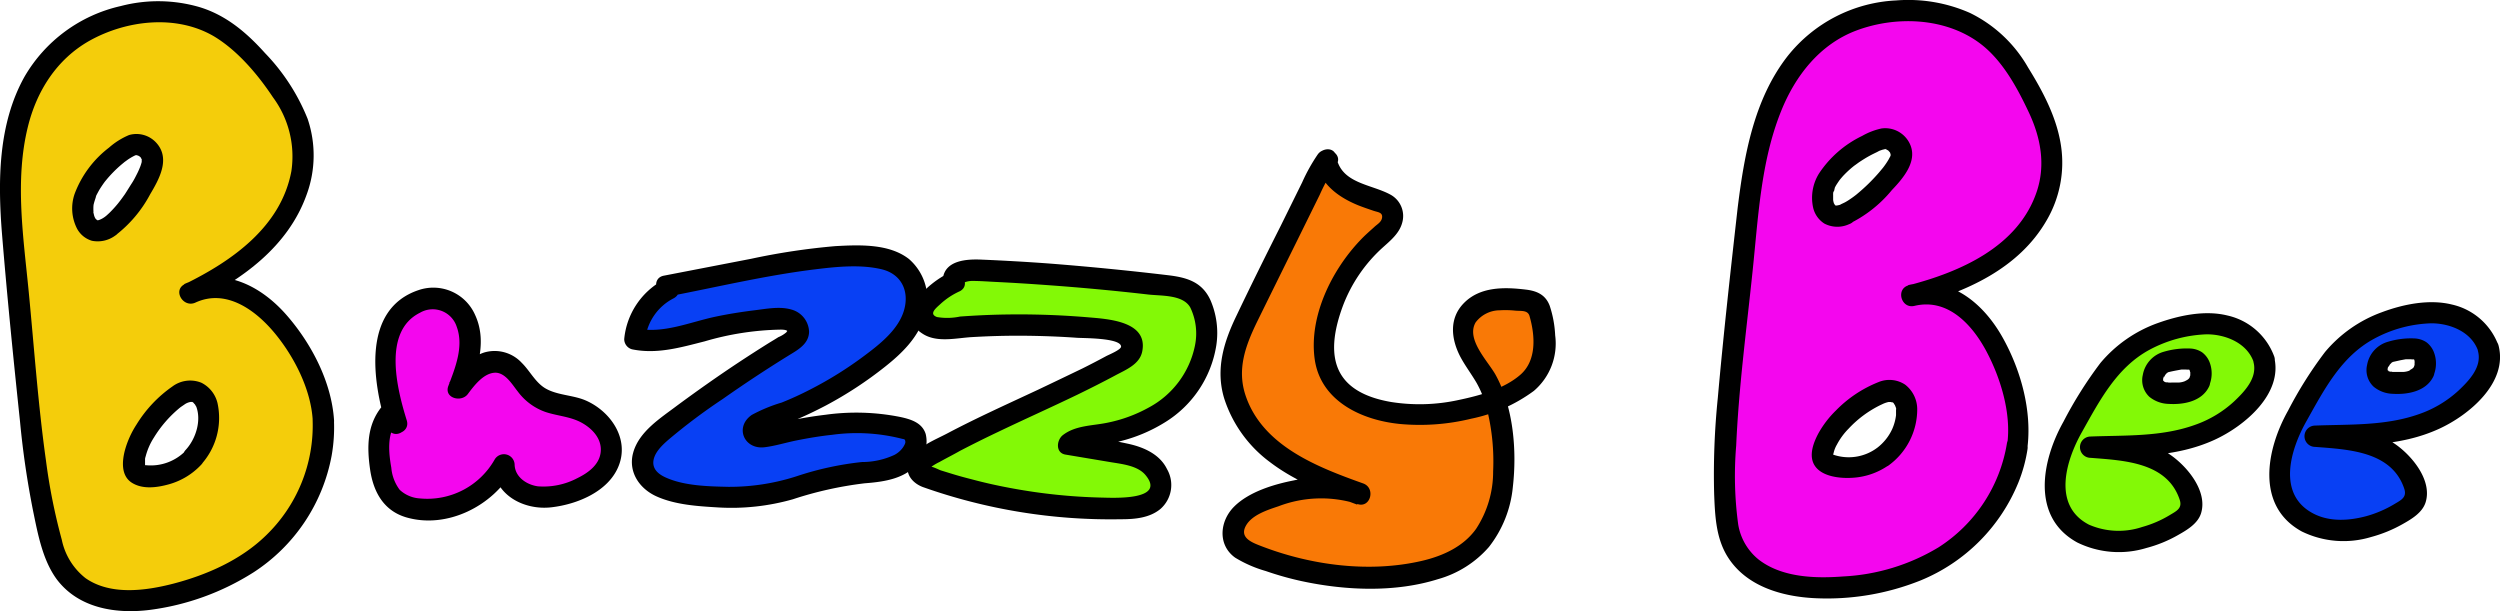 <svg xmlns="http://www.w3.org/2000/svg" viewBox="0 0 351.76 85.99"><defs><style>.cls-1{fill:#f4cd0b;}.cls-2{fill:#f406ee;}.cls-3{fill:#0840f4;}.cls-4{fill:#83f906;}.cls-5{fill:#f97906;}</style></defs><g id="Layer_2" data-name="Layer 2"><g id="Layer_1-2" data-name="Layer 1"><path class="cls-1" d="M45.52,59.11c-.41-7.44-9.3-22.45-18.84-17.83,4.38-2.12,8.61-4.75,11.71-8.49s4.94-8.74,4-13.51c-.75-4.06-3.34-7.52-6.08-10.6A25.13,25.13,0,0,0,31.23,4a17.54,17.54,0,0,0-12.81-2C9.53,3.9,4.1,9.49,2.24,18.51,1,24.64,1.57,31,2.17,37.21L3.82,54.39c.74,7.69,1.5,15.44,3.73,22.85C11,88.52,25.79,84.38,33.66,80,41,75.91,46,67.54,45.52,59.11ZM15.46,31.84a3.08,3.08,0,0,1-1.83.64c-1.45-.13-2.05-1.95-2-3.4.24-4.08,6-8.72,7.35-8.76a2.42,2.42,0,0,1,2.5,2.05C21.63,24.36,17.77,30.34,15.46,31.84ZM27.31,64.35a8.3,8.3,0,0,1-6.91,2.59,1.83,1.83,0,0,1-1.1-.41,1.86,1.86,0,0,1-.38-1.46c.26-4.09,4.71-8.71,6.8-9.75s3.34.67,3.59,1.93A8.29,8.29,0,0,1,27.31,64.35Z"/><path d="M47,59.11c-.35-5.35-3.16-10.73-6.63-14.72-3.68-4.24-9-6.94-14.46-4.41l1.51,2.59c6.7-3.26,13.12-7.89,15.72-15.17a16,16,0,0,0,.14-10.69,28.61,28.61,0,0,0-6-9.25C34.7,4.59,31.81,2.13,28.07,1A20.77,20.77,0,0,0,17,.85,21,21,0,0,0,3.45,10.79C-.28,17.46-.31,25.47.28,32.89,1,41.71,1.89,50.53,2.82,59.34A124,124,0,0,0,4.66,71.91C5.33,75.16,6,78.82,8,81.53c3.08,4.07,8.33,4.89,13.12,4.28a35.77,35.77,0,0,0,14.54-5.27,25,25,0,0,0,11-16.41,22.8,22.8,0,0,0,.33-5c-.09-1.92-3.09-1.93-3,0A21.49,21.49,0,0,1,37.36,75.4c-3.51,3.4-8.27,5.5-13,6.73-3.88,1-8.8,1.67-12.31-.77a9.25,9.25,0,0,1-3.36-5.43A82.54,82.54,0,0,1,6.47,64.82C5.37,57,4.81,49,4.05,41.14c-.74-7.66-2-15.7-.13-23.29C5.16,12.79,8,8.32,12.6,5.73,17.81,2.82,24.82,2,30.12,5.12c3.32,2,6.17,5.38,8.28,8.56A14,14,0,0,1,41,24.07c-1.45,7.83-8.34,12.65-15,15.91-1.75.85-.22,3.4,1.51,2.59,4.36-2,8.54,1.13,11.22,4.4S43.74,54.78,44,59.11C44.15,61,47.15,61,47,59.11Z"/><path d="M14.7,30.55a3,3,0,0,1-.7.38.6.6,0,0,1-.37.05c.32,0-.16,0,0,0s-.17-.16,0,0c0,0-.27-.32-.16-.17a1.65,1.65,0,0,1-.23-.5l-.09-.38c-.12-.47,0,.13,0-.15a7.48,7.48,0,0,1,0-.82c0-.07.05-.29,0,0,0-.13.05-.27.08-.4s.15-.5.23-.74c0-.06.15-.34,0-.11.06-.14.12-.27.19-.4s.24-.45.37-.67c.26-.42.66-1,.84-1.21a17.63,17.63,0,0,1,2.22-2.27l.52-.43c-.24.19.23-.16.3-.21a7.56,7.56,0,0,1,1-.6l.19-.09c.14-.11-.36.09-.12.05l.15-.05c.25,0-.18-.08-.21,0,0-.09.48.05.53.07a1.07,1.07,0,0,1,.43.34c-.13-.17,0,.09.07.14.09.21,0-.28,0,.11,0-.29,0,.1,0,.18,0-.47,0-.05,0,.12a6.17,6.17,0,0,1-.19.61l-.13.33c0-.05.12-.27,0,0s-.18.41-.28.61c-.24.48-.5,1-.77,1.41s-.66,1.06-1,1.58c-.18.25-.36.51-.55.76l-.16.21-.25.32a16.48,16.48,0,0,1-1.12,1.24c-.17.17-.35.33-.53.49l-.17.14c.32-.26,0,0-.1.07a1.53,1.53,0,0,0-.54,2.05,1.51,1.51,0,0,0,2.05.54,17.77,17.77,0,0,0,4.93-5.82c1.25-2.1,2.84-4.93.95-7.14A3.77,3.77,0,0,0,18.16,19a10.23,10.23,0,0,0-2.82,1.77,14.66,14.66,0,0,0-4.84,6.51,6.25,6.25,0,0,0,.34,4.89,3.5,3.5,0,0,0,2.1,1.71,4.16,4.16,0,0,0,3.27-.73,1.53,1.53,0,0,0,.54-2.05A1.5,1.5,0,0,0,14.7,30.55Z"/><path d="M26.25,63.29a6.86,6.86,0,0,1-5.67,2.17c-.33,0-.2,0-.12,0l-.17,0a.12.12,0,0,1,.05,0c.13,0,0,.46.07,0,0-.12,0-.23,0-.35,0,0,0-.45,0-.25s0-.28,0-.25c0-.15.06-.3.1-.45a9.11,9.11,0,0,1,1.15-2.6,16.78,16.78,0,0,1,3.67-4.21c.06-.05.29-.22,0,0l.19-.14.4-.27a2.05,2.05,0,0,1,.94-.39c-.25,0,.07,0,.13,0h.07q-.26,0,0,0c0-.07-.16-.11,0,0,0,0,.33.24.17.1s.34.45.14.15c.06.09.33.61.2.3.82,2,0,4.64-1.44,6.2a1.54,1.54,0,0,0,0,2.12,1.51,1.51,0,0,0,2.12,0,9.77,9.77,0,0,0,2.35-8.72,4.33,4.33,0,0,0-2.27-2.85,4.18,4.18,0,0,0-4.06.52,18,18,0,0,0-5.06,5.36,12.92,12.92,0,0,0-1.63,3.61c-.41,1.54-.58,3.62,1,4.6s3.65.63,5.2.2a9.83,9.83,0,0,0,4.5-2.72C29.69,64,27.58,61.88,26.25,63.29Z"/><path class="cls-2" d="M55.79,59.54a35.47,35.47,0,0,1-1.27-5.39c-.47-3-.51-6.22,1-8.84s5-4.25,7.71-2.83a6.31,6.31,0,0,1,2.92,5.66,18.51,18.51,0,0,1-1.62,6.46c1.45-2,3.51-4.21,5.9-3.64s3.29,3.5,5.32,4.84c1.31.87,2.95,1,4.47,1.38a8.59,8.59,0,0,1,4.29,2.43,5.48,5.48,0,0,1,1.42,4.61c-.52,2.58-3.11,4.19-5.61,5a9.89,9.89,0,0,1-5.88.44,4.75,4.75,0,0,1-3.54-4.31,12.36,12.36,0,0,1-11.66,6.27A6.25,6.25,0,0,1,55.18,70a7.71,7.71,0,0,1-1.66-4.35c-.37-2.5-.45-5.32,1.18-7.24Z"/><path d="M57.23,59.14C55.87,54.76,53.79,46.63,59.1,44a3.55,3.55,0,0,1,5.17,2c1,2.74-.2,5.72-1.18,8.29-.66,1.71,1.81,2.4,2.74,1.15s2.27-3,3.91-3c1.42.05,2.35,1.7,3.14,2.68a8.23,8.23,0,0,0,3.88,2.85c1.74.58,3.59.64,5.21,1.58S84.8,62,84.49,63.82c-.28,1.67-1.81,2.75-3.22,3.44a10.23,10.23,0,0,1-5.57,1.17c-1.59-.21-3.24-1.31-3.29-3.05a1.51,1.51,0,0,0-2.79-.76,10.89,10.89,0,0,1-10.55,5.51,4.55,4.55,0,0,1-2.83-1.21,6,6,0,0,1-1.18-3.1c-.35-2-.65-4.66.7-6.37H53.63l1.1,1.15c1.33,1.4,3.45-.72,2.12-2.12l-1.09-1.15a1.51,1.51,0,0,0-2.13,0c-2,2.55-2,5.61-1.56,8.7s1.85,5.82,5.11,6.77c5.74,1.66,12.18-1.62,15-6.66l-2.8-.76c.12,4.26,4.35,6.45,8.2,6,3.6-.41,8-2.19,9.45-5.78,1.57-3.85-1.11-7.72-4.61-9.25-1.82-.79-4.09-.72-5.77-1.76-1.36-.85-2.11-2.43-3.23-3.53a5.2,5.2,0,0,0-5.3-1.46c-2.13.7-3.62,2.49-4.91,4.23L66,55c1.32-3.43,2.49-7.19.83-10.73a6.42,6.42,0,0,0-7.94-3.45c-8,2.69-6.47,12.88-4.53,19.12C54.91,61.77,57.81,61,57.23,59.14Z"/><path class="cls-3" d="M94.09,40.7a8.85,8.85,0,0,0-4.76,7c3.11.71,6.32-.33,9.42-1.12A59.62,59.62,0,0,1,109,44.91a4.67,4.67,0,0,1,2.29.24,1.66,1.66,0,0,1,1,1.86,2.46,2.46,0,0,1-1.25,1.25A169.53,169.53,0,0,0,93.82,60.11C92,61.55,90,63.57,90.49,65.85s3.45,3.25,5.87,3.6a37,37,0,0,0,11.26.23c4.18-.7,8.12-2.57,12.32-3.05a31.91,31.91,0,0,0,5.18-.66,5.1,5.1,0,0,0,3.7-3.34,1.91,1.91,0,0,0-.19-1.54,2.45,2.45,0,0,0-1.46-.79c-6.31-1.63-13-.4-19.31,1.11-.67.16-1.53.23-1.86-.37-.44-.8.65-1.56,1.52-1.85a53.92,53.92,0,0,0,15.91-8.64A15.11,15.11,0,0,0,128.28,45c1-2.28.85-5.21-.92-7-1.42-1.39-3.54-1.77-5.53-1.88-5.14-.3-10.26.68-15.31,1.66L93.75,40.26"/><path d="M93.33,39.4a10.56,10.56,0,0,0-5.5,8.31,1.49,1.49,0,0,0,1.1,1.44c3.51.72,6.83-.26,10.22-1.12a40.15,40.15,0,0,1,10.65-1.65c.26,0,.81,0,1,.21s.49-.75-.17.18a4.11,4.11,0,0,1-1.11.67c-.39.25-.79.49-1.19.73-1.51.94-3,1.9-4.5,2.89-2.91,1.93-5.77,3.95-8.55,6-2.31,1.75-5.34,3.63-6.18,6.6-.77,2.72.87,5.12,3.31,6.2,2.64,1.18,5.8,1.37,8.65,1.54a31.58,31.58,0,0,0,10.5-1.15A51.76,51.76,0,0,1,121.68,68c2.89-.22,6-.68,7.77-3.21a4.38,4.38,0,0,0,.8-3.72c-.5-1.61-2.11-2.08-3.58-2.4a31.55,31.55,0,0,0-10.53-.31c-1.69.2-3.36.48-5,.82-.76.16-1.53.32-2.29.5-.45.1-.91.24-1.36.31A1.28,1.28,0,0,1,107,60c.06.87.31,1.11.74.72a9.28,9.28,0,0,0,1.86-.69c.74-.28,1.47-.58,2.19-.88,1.53-.65,3-1.35,4.48-2.13a54.57,54.57,0,0,0,8.27-5.43c2.32-1.84,4.56-4,5.49-6.91a7.51,7.51,0,0,0-2.13-8.23c-2.8-2.19-7-2-10.35-1.82a94.9,94.9,0,0,0-11.85,1.78l-12.3,2.38c-1.89.36-1.09,3.26.8,2.89,6.79-1.31,13.61-2.94,20.47-3.78,3-.37,6.43-.73,9.43,0,2.77.69,3.88,3.12,3.09,5.79s-3.33,4.69-5.5,6.31a52.78,52.78,0,0,1-7.7,4.81c-1.3.67-2.62,1.28-4,1.83a21.94,21.94,0,0,0-4.21,1.74c-2.46,1.71-1.08,4.9,1.8,4.55,1.46-.18,2.91-.63,4.35-.93,1.7-.34,3.42-.64,5.15-.82a25.65,25.65,0,0,1,9.72.53c.41.12.55,0,.59.48,0,.23-.2.55-.32.74a3.37,3.37,0,0,1-1.23,1.08,10.84,10.84,0,0,1-4.57,1,43.62,43.62,0,0,0-9.18,2,30.71,30.71,0,0,1-9.6,1.49c-2.78-.06-6.13-.13-8.72-1.27-.9-.39-1.82-1-1.85-2.1,0-1.32,1.21-2.45,2.11-3.24a83.1,83.1,0,0,1,7.68-5.76Q106.26,52.93,111,50c1.28-.78,2.82-1.62,2.84-3.34a3.36,3.36,0,0,0-2.54-3.12c-1.62-.46-3.51-.08-5.15.12-1.85.23-3.7.52-5.53.91-3.53.75-7.28,2.4-10.93,1.66l1.1,1.45a7.43,7.43,0,0,1,4-5.71c1.71-.91.19-3.5-1.52-2.6Z"/><path class="cls-4" d="M134.25,39.73a10.88,10.88,0,0,0-3.81,2.84A2.72,2.72,0,0,0,129.7,44a2.11,2.11,0,0,0,1.5,2,6.32,6.32,0,0,0,2.67.14,114.23,114.23,0,0,1,21.8.27,5.47,5.47,0,0,1,2.68.78,2,2,0,0,1,.71,2.47,2.83,2.83,0,0,1-1.06.87c-8.88,5-18.54,8.53-27.36,13.65-.9.52-1.92,1.64-1.24,2.43a1.8,1.8,0,0,0,.82.46,81.4,81.4,0,0,0,28,4.48c1.82,0,4-.31,4.81-1.91s0-3.38-1.35-4.37a10.5,10.5,0,0,0-4.66-1.6l-6.7-1.17c1.14-1,2.75-1.11,4.24-1.31a19.63,19.63,0,0,0,11.58-5.46c3-3.15,4.51-7.87,3.17-12A4.75,4.75,0,0,0,167.39,41a6,6,0,0,0-2.42-.65Q151.11,38.58,137.14,38c-1.27,0-3,.29-3,1.56"/><path d="M133.49,38.43c-2.86,1.35-8.07,5.91-3.51,8.63,2,1.17,4.65.49,6.8.37,2.42-.14,4.84-.21,7.27-.19s5,.11,7.51.29c.84.06,6.14,0,6.18,1.23,0,.45-1.67,1.12-2.12,1.36-1.09.59-2.19,1.16-3.29,1.71-2.07,1-4.16,2-6.26,3-4.27,2-8.57,3.93-12.74,6.13-1.73.92-4.12,1.81-5.2,3.56s0,3.34,1.69,4a79.11,79.11,0,0,0,27.91,4.54c1.91,0,4-.17,5.54-1.44A4.48,4.48,0,0,0,164.2,66c-1-2.06-3.22-3.06-5.38-3.54-2.68-.59-5.42-1-8.13-1.44l.36,2.74c1.73-1.33,4.36-1.13,6.41-1.64a21.9,21.9,0,0,0,6.36-2.64,15.56,15.56,0,0,0,7.32-10.89,11.59,11.59,0,0,0-.83-6.37c-1.16-2.52-3.25-3.16-5.83-3.48q-8.39-1-16.82-1.66-4.77-.35-9.54-.55c-2-.09-5.1.05-5.45,2.62A1.57,1.57,0,0,0,133.72,41,1.52,1.52,0,0,0,135.57,40c0-.34-.1-.19.28-.32a3.05,3.05,0,0,1,1-.15c1.15,0,2.33.1,3.48.15q3.56.18,7.09.44,7.09.51,14.15,1.32c1.86.21,4.88,0,5.91,1.83a8.43,8.43,0,0,1,.66,5.33,12.76,12.76,0,0,1-6.5,8.74,20.16,20.16,0,0,1-5.94,2.16c-2.09.42-4.39.36-6.15,1.72-.89.69-1.07,2.49.35,2.74L156.11,65c1.68.29,4,.48,5.12,1.91,2.88,3.57-4.78,3.13-6.3,3.1a78.84,78.84,0,0,1-12.36-1.27c-2-.36-4-.8-5.92-1.32-1-.25-2-.53-2.93-.82l-1.33-.41c-.35-.12-1.2-.59-1.55-.52l-.22-.08c0,.44,0,.55.2.33.05,0,.26-.26.31-.3A7.76,7.76,0,0,1,132.2,65c.94-.53,1.89-1,2.85-1.55q2.67-1.39,5.39-2.68c3.69-1.77,7.43-3.44,11.12-5.22,1.81-.88,3.6-1.78,5.37-2.73,1.45-.78,3.41-1.54,3.78-3.34.89-4.33-4.92-4.6-7.69-4.84a115.84,115.84,0,0,0-14.31-.31q-1.82.08-3.63.21a8.63,8.63,0,0,1-3.24.07c-1.22-.44-.09-1.3.49-1.84A10.16,10.16,0,0,1,135,41c1.74-.82.22-3.41-1.52-2.59Z"/><path class="cls-5" d="M186.66,22.48a5.93,5.93,0,0,0,2.93,4,23.35,23.35,0,0,0,4.71,1.94,3,3,0,0,1,1.25.68,2.16,2.16,0,0,1,.11,2.48,7.75,7.75,0,0,1-1.82,1.93,22.49,22.49,0,0,0-7.15,12.21,11,11,0,0,0,.51,7.14c1.74,3.47,5.94,4.93,9.8,5.29a29.5,29.5,0,0,0,15-2.57,9.59,9.59,0,0,0,4.3-3.32c1.43-2.29,1.06-5.24.5-7.88a2.8,2.8,0,0,0-.8-1.67,2.76,2.76,0,0,0-1.44-.43,14.56,14.56,0,0,0-4.84,0,5,5,0,0,0-3.67,2.88c-1,2.77,1.43,5.45,2.94,8,2.27,3.85,2.79,10.15,2.45,14.54a14.23,14.23,0,0,1-3.79,9c-2.79,2.77-6.84,3.84-10.75,4.25a42.61,42.61,0,0,1-21-3.12,4.66,4.66,0,0,1-1.95-1.3,3.2,3.2,0,0,1,.22-3.71,7.73,7.73,0,0,1,3.22-2.27c4.37-1.93,9.44-2.73,13.92-1.09-4.39-1.57-8.86-3.24-12.46-6.21s-6.23-7.52-5.69-12.15a21.34,21.34,0,0,1,2.44-6.8l10.24-20.77Z"/><path d="M185.22,22.88c.56,3.05,3.17,4.9,5.87,6,.73.29,1.47.54,2.21.79.57.19,1.23.21,1.17.9s-.73,1-1.11,1.38c-.69.62-1.38,1.22-2,1.89-4,4.22-7.17,10.65-6.39,16.6s6.56,8.69,12.05,9.22a30.53,30.53,0,0,0,10-.75A22.41,22.41,0,0,0,215.82,55a8.76,8.76,0,0,0,3-7.81,15.51,15.51,0,0,0-.77-4.17c-.6-1.58-1.84-2.1-3.42-2.28-3-.36-6.37-.41-8.64,1.89-2.11,2.13-1.83,5-.55,7.5.68,1.3,1.58,2.47,2.32,3.74a14.81,14.81,0,0,1,1.51,3.9,30.3,30.3,0,0,1,.82,8.54,14.67,14.67,0,0,1-2.39,8.09c-1.79,2.52-4.68,3.82-7.61,4.51-7.34,1.71-15.48.65-22.44-2-1.37-.53-3.37-1.19-2.31-3,.86-1.47,3-2.16,4.56-2.68A16.81,16.81,0,0,1,191,70.92c1.83.63,2.61-2.25.8-2.9-6.44-2.3-14.17-5.27-16.55-12.39-1.23-3.7,0-7,1.63-10.36q2.82-5.73,5.66-11.47l3.16-6.41a27.07,27.07,0,0,1,2.3-4.15c1.14-1.56-1.47-3.06-2.59-1.51a25.13,25.13,0,0,0-2.19,3.93l-3.05,6.18C178.07,36,176,40.18,174,44.37c-1.81,3.73-3,7.58-1.75,11.69A18,18,0,0,0,178.66,65c3.65,2.79,8,4.41,12.3,6l.8-2.9a18.62,18.62,0,0,0-9.74-.5c-2.8.55-6.25,1.59-8.34,3.65s-2.38,5.44.12,7.22a17.45,17.45,0,0,0,4.31,1.88,43.93,43.93,0,0,0,5,1.41c6.16,1.33,13.14,1.64,19.22-.27a14.79,14.79,0,0,0,7.17-4.53,16.15,16.15,0,0,0,3.36-8.41c.59-5.12.1-11.22-2.42-15.8-1.06-1.92-4.21-5-2.81-7.39a4.27,4.27,0,0,1,3.39-1.7,13.6,13.6,0,0,1,2.21.05c.85.07,1.78-.1,2,.83.77,2.71,1,6.2-1.32,8.2s-5.73,2.92-8.63,3.53a25.63,25.63,0,0,1-9.56.29c-2.48-.43-5.25-1.35-6.78-3.49-2.06-2.87-1.14-6.9,0-10a21.11,21.11,0,0,1,5.58-8.21c1.11-1,2.35-2,2.76-3.47a3.42,3.42,0,0,0-1.63-4c-2.71-1.49-6.93-1.55-7.62-5.3C187.76,20.19,184.87,21,185.22,22.88Z"/><path class="cls-2" d="M283.79,62.8c1.08-7.37-4.64-23.85-14.91-21.23,4.71-1.2,9.38-2.94,13.16-6s6.59-7.58,6.67-12.44c.06-4.12-1.78-8-3.86-11.59A24.73,24.73,0,0,0,280.75,6a17.57,17.57,0,0,0-12.16-4.5c-9.08,0-15.51,4.43-19.13,12.9-2.45,5.76-3.14,12.09-3.79,18.32l-1.8,17.15c-.81,7.69-1.62,15.44-.9,23.14,1.08,11.73,16.45,10.63,25,7.92C276.05,78.37,282.57,71.16,283.79,62.8Zm-24-32.71a3.07,3.07,0,0,1-1.92.26c-1.39-.41-1.62-2.32-1.25-3.72,1-3.95,7.58-7.36,8.94-7.12a2.41,2.41,0,0,1,2.05,2.5C267.3,24,262.33,29.08,259.76,30.09Zm5.14,34.22a8.3,8.3,0,0,1-7.29,1.16,1.46,1.46,0,0,1-1.08-2.13c1.07-4,6.35-7.59,8.61-8.2s3.14,1.32,3.13,2.61A8.27,8.27,0,0,1,264.9,64.31Z"/><path d="M285.24,63.2c.72-5.32-.89-11.14-3.49-15.76-2.73-4.85-7.41-8.72-13.27-7.32l.8,2.9c7.3-1.89,14.77-5.22,18.68-12A16.07,16.07,0,0,0,290,20.57c-.58-4-2.55-7.7-4.64-11.07a19,19,0,0,0-8.18-7.68A21.49,21.49,0,0,0,266.81.06a20.77,20.77,0,0,0-15.32,7.88c-4.71,6.07-6.08,13.9-7,21.35-1,8.89-2,17.81-2.79,26.72a105.71,105.71,0,0,0-.51,13.55c.12,3,.25,6.12,1.87,8.74,2.61,4.21,7.68,5.65,12.36,5.87a35.4,35.4,0,0,0,14.79-2.49A25.16,25.16,0,0,0,284,67.88a21.07,21.07,0,0,0,1.28-4.68c.29-1.89-2.6-2.7-2.9-.8A21.47,21.47,0,0,1,272.78,77a28.73,28.73,0,0,1-13.46,4.11c-3.9.3-8.56.15-11.81-2.33a8,8,0,0,1-2.94-5,50.84,50.84,0,0,1-.28-11.1c.36-8.21,1.46-16.39,2.31-24.56.79-7.51,1.15-15.37,4-22.46,2-5,5.44-9.4,10.53-11.34,5.54-2.1,12.48-1.88,17.36,1.71,3.21,2.35,5.34,6.3,7,9.84s2.35,7.36,1.08,11.12c-2.61,7.72-10.75,11.27-18,13.15-1.87.49-1.08,3.35.8,2.9,4.69-1.13,8.14,2.65,10.14,6.42s3.5,8.72,2.92,13a1.57,1.57,0,0,0,1.05,1.85A1.52,1.52,0,0,0,285.24,63.2Z"/><path d="M259.36,28.64a3.32,3.32,0,0,1-.94.28c-.26,0-.12,0-.31-.06.35.13-.13-.2.14.07-.07-.07-.23-.34-.08-.07,0-.05-.2-.41-.07-.09a2.65,2.65,0,0,1-.12-.37,2.56,2.56,0,0,1-.05-.27c0,.18,0,.17,0,0s0-.46,0-.69c0-.42-.08.26,0-.14,0-.13,0-.25.09-.38s.07-.22.11-.33c.12-.37-.15.26,0-.09s.27-.51.43-.76l.21-.31.12-.16.13-.16.26-.3a14.76,14.76,0,0,1,1.28-1.22l.32-.26c.35-.28-.23.17.13-.09l.55-.4c.47-.31.94-.61,1.43-.88s.82-.42,1.23-.62c.08,0,.26-.09-.08,0l.27-.11c.19-.07.38-.14.57-.19a3.72,3.72,0,0,0,.42-.1c0,.11-.46,0-.17,0a.66.66,0,0,0,.14,0l-.31,0,.3.07c.29.07.13,0,.06,0s.41.26.18.08c.06.05.38.45.22.21a1.75,1.75,0,0,1,.2.35c-.13-.31,0,.07,0,.12-.11-.42.05.07,0,.09s.12-.39,0-.1A1.66,1.66,0,0,0,266,22c0,.28.17-.32,0-.06l-.26.49a10.56,10.56,0,0,1-.74,1.1c-.24.33.19-.23-.07.09l-.25.3c-.17.21-.34.41-.52.61a25.6,25.6,0,0,1-2.69,2.62l-.31.26-.21.16h0c-.22.17-.45.33-.69.49a7.06,7.06,0,0,1-.65.4c-.12.07-.78.36-.31.17a1.56,1.56,0,0,0-1.05,1.85,1.52,1.52,0,0,0,1.85,1.05,17.8,17.8,0,0,0,6.09-4.78C267.86,25,270,22.5,268.6,20a3.82,3.82,0,0,0-3.89-1.92A9.65,9.65,0,0,0,262,19.13a15.12,15.12,0,0,0-6.07,5.3,6.47,6.47,0,0,0-.82,4.76,3.61,3.61,0,0,0,1.59,2.27,3.94,3.94,0,0,0,3.48.08,1.55,1.55,0,0,0,1-1.85A1.51,1.51,0,0,0,259.36,28.64Z"/><path d="M264.14,63a6.69,6.69,0,0,1-6.29.94c.12.06-.11-.05-.11-.07a1.86,1.86,0,0,0,.18.28c.07.09,0-.26,0-.09a2.09,2.09,0,0,1,.08-.34,4,4,0,0,1,.46-1.16,9.46,9.46,0,0,1,1.65-2.25A15.32,15.32,0,0,1,264.57,57l.47-.22c.21-.09-.34.11,0,0l.18-.07a4.44,4.44,0,0,1,.52-.15s.29,0,.09,0c.05,0,.49,0,.18,0,0,0,.41.12.2,0s.15.09.16.09.16.17,0,0l.17.17c-.23-.23.09.18.15.29-.16-.3.05.17.09.3s0,.44,0,0c0,.11,0,.21,0,.32s0,.24,0,.36,0,.43,0,.33a6.83,6.83,0,0,1-.53,1.93A7,7,0,0,1,264.14,63a1.54,1.54,0,0,0-.54,2,1.53,1.53,0,0,0,2.06.54,9.77,9.77,0,0,0,4.1-8.07,4.39,4.39,0,0,0-1.7-3.35,4,4,0,0,0-3.74-.36,17.25,17.25,0,0,0-6,4,14,14,0,0,0-2.46,3.21c-.7,1.31-1.41,3.15-.53,4.53,1,1.57,3.56,1.83,5.24,1.73a9.82,9.82,0,0,0,5.1-1.72,1.54,1.54,0,0,0,.53-2.06A1.51,1.51,0,0,0,264.14,63Z"/><path class="cls-4" d="M318.52,50.57a7,7,0,0,0-3.85-4.13c-3-1.39-5.75-.89-8.81-.13a17.75,17.75,0,0,0-8.12,4.53c-2.4,2.39-3.75,5.31-5.48,8.13s-3.25,6.18-3.17,9.67a8.31,8.31,0,0,0,.29,2.1A7.62,7.62,0,0,0,294,75.49a12,12,0,0,0,6.75.37,17.11,17.11,0,0,0,6.39-2.8,3.19,3.19,0,0,0,.93-.9A3.06,3.06,0,0,0,308,69.4a9.55,9.55,0,0,0-5.26-5.11,23.81,23.81,0,0,0-6.92-1.24l-1.61-.13a93.53,93.53,0,0,0,10.31-.51,21.85,21.85,0,0,0,8.67-3.09A16.09,16.09,0,0,0,317.6,55,5,5,0,0,0,318.52,50.57Zm-9.06,3.19a2.82,2.82,0,0,1-1.67,1.37,6.91,6.91,0,0,1-2.18.27,2.78,2.78,0,0,1-2.5-.9,2.2,2.2,0,0,1,.08-2.08,2.61,2.61,0,0,1,1.29-1.29,17.6,17.6,0,0,1,3.14-.52,2.13,2.13,0,0,1,1.51.43,1.71,1.71,0,0,1,.39.71A2.79,2.79,0,0,1,309.46,53.76Z"/><path d="M320,50.18a9.14,9.14,0,0,0-6.6-5.79c-3.19-.79-6.83,0-9.86,1.09a18.75,18.75,0,0,0-8,5.59,57.38,57.38,0,0,0-5.2,8.26c-3.06,5.44-4.61,13.42,1.94,17a13.29,13.29,0,0,0,9.74.77,18.25,18.25,0,0,0,4.41-1.8c1.26-.71,2.79-1.6,3.26-3.06,1-3.19-2.08-6.79-4.53-8.39-3.21-2.08-7.29-2.14-11-2.43v3c5.95-.23,11.88,0,17.42-2.53,4.22-1.93,9.72-6.5,8.39-11.71a1.5,1.5,0,0,0-2.89.79c.56,2.2-1.23,4.09-2.71,5.49a15.8,15.8,0,0,1-5.58,3.34c-4.73,1.68-9.69,1.43-14.63,1.62a1.5,1.5,0,0,0,0,3c4.63.37,10.77.59,12.53,5.89.41,1.22-.46,1.6-1.42,2.18a15.53,15.53,0,0,1-3.86,1.66,10.46,10.46,0,0,1-7.49-.33c-5.14-2.66-3.29-8.93-1-13,2.49-4.43,4.9-9.11,9.53-11.61a18.34,18.34,0,0,1,8.06-2.17c2.65,0,5.68,1.23,6.59,3.91C317.69,52.79,320.59,52,320,50.18Z"/><path d="M308.16,53a2.12,2.12,0,0,1-.11.21c-.05.07-.08.22,0,0l.05-.08-.12.14-.14.13c-.21.2.07-.07.07-.05l-.2.13-.17.09-.13.07.14-.06a2.72,2.72,0,0,1-.92.24c.33,0,.1,0,0,0l-.29,0a5.62,5.62,0,0,1-.58,0,7,7,0,0,1-.79,0c-.17,0-.19-.1.09,0a1.13,1.13,0,0,0-.18,0,3.31,3.31,0,0,1-.42-.12c-.24-.08.11,0,.12,0a.77.77,0,0,0-.18-.1c-.16,0,.26.26.07.06l-.12-.12c.09,0,.14.32.08.1s0,.12,0,.1-.06-.21-.07-.23,0-.07,0,.15v-.19c0-.13,0-.13,0,0v.1a1.42,1.42,0,0,1,0-.2c0-.07.05-.35.12-.38s-.15.28,0,.09l.12-.22a1.93,1.93,0,0,1,.13-.21l-.11.15.12-.15a1.85,1.85,0,0,0,.14-.14c.11-.11.13,0-.08,0,.07,0,.54-.28.2-.14s0,0,.08,0c.37-.09.75-.17,1.12-.24l.71-.13.15,0c.29,0-.33,0-.13,0l.35,0h.33a2.75,2.75,0,0,0,.48,0s-.38-.08-.11,0a1.38,1.38,0,0,0,.27.08s-.38-.1-.11,0c.11.07.11.07,0,0s-.11-.07,0,0c-.21-.2-.13-.13-.07-.05.18.24-.06-.24,0,0a1.66,1.66,0,0,1,.06.21,1.74,1.74,0,0,1,.05.22l0-.18a.78.78,0,0,1,0,.27c0,.05,0,.41,0,.18s0,0,0,.07-.17.46,0,.1a1.54,1.54,0,0,0,.54,2.05,1.52,1.52,0,0,0,2.05-.54,4.36,4.36,0,0,0,.19-3.27,3.18,3.18,0,0,0-1.12-1.57,3.25,3.25,0,0,0-1.62-.53,11.43,11.43,0,0,0-3.72.44,4.13,4.13,0,0,0-3,3.28,3.21,3.21,0,0,0,.92,3.07,4.46,4.46,0,0,0,2.7,1c2.07.13,4.64-.32,5.67-2.37A1.5,1.5,0,0,0,308.16,53Z"/><path class="cls-3" d="M350.11,49a7,7,0,0,0-3.86-4.13c-3-1.39-5.75-.9-8.8-.13a17.66,17.66,0,0,0-8.12,4.53c-2.41,2.38-3.76,5.31-5.49,8.13s-3.25,6.18-3.17,9.66a8.26,8.26,0,0,0,.3,2.1,7.56,7.56,0,0,0,4.6,4.75,12,12,0,0,0,6.76.37,16.82,16.82,0,0,0,6.38-2.79,3.14,3.14,0,0,0,.94-.91,3.07,3.07,0,0,0-.12-2.75,9.55,9.55,0,0,0-5.25-5.12,24.21,24.21,0,0,0-6.93-1.24l-1.61-.12a93.85,93.85,0,0,0,10.32-.52,21.89,21.89,0,0,0,8.67-3.08,16.52,16.52,0,0,0,4.46-4.32A5,5,0,0,0,350.11,49ZM341,52.22a2.85,2.85,0,0,1-1.66,1.36,6.7,6.7,0,0,1-2.18.28,2.8,2.8,0,0,1-2.51-.91,2.17,2.17,0,0,1,.09-2.08,2.61,2.61,0,0,1,1.28-1.28,18.29,18.29,0,0,1,3.15-.53,2.22,2.22,0,0,1,1.5.43,1.72,1.72,0,0,1,.4.71A2.81,2.81,0,0,1,341,52.22Z"/><path d="M351.55,48.63A9.09,9.09,0,0,0,345,42.85c-3.19-.79-6.84-.05-9.86,1.08a18.77,18.77,0,0,0-8,5.6,56.42,56.42,0,0,0-5.2,8.25c-3.06,5.44-4.61,13.42,1.93,17a13.37,13.37,0,0,0,9.75.78,19,19,0,0,0,4.41-1.8c1.26-.71,2.79-1.6,3.26-3.07,1-3.18-2.08-6.79-4.54-8.38-3.21-2.08-7.29-2.14-11-2.43v3c5.95-.23,11.88,0,17.43-2.54,4.21-1.92,9.72-6.49,8.38-11.71-.47-1.87-3.37-1.08-2.89.8.56,2.2-1.23,4.09-2.71,5.49a15.84,15.84,0,0,1-5.57,3.34c-4.74,1.68-9.7,1.43-14.64,1.62a1.5,1.5,0,0,0,0,3c4.63.36,10.78.59,12.54,5.89.4,1.22-.46,1.6-1.43,2.18A15.91,15.91,0,0,1,333,72.61c-2.41.66-5.2.85-7.48-.34-5.15-2.66-3.3-8.93-1-13,2.49-4.44,4.89-9.11,9.53-11.61a18,18,0,0,1,8.05-2.17c2.65,0,5.68,1.22,6.59,3.91C349.28,51.25,352.17,50.47,351.55,48.63Z"/><path d="M339.75,51.46l-.12.21c0,.07-.08.23,0,0l.06-.07-.13.14-.14.13c-.2.19.07-.07.08-.06l-.2.13-.17.1-.13.06.13,0a2.71,2.71,0,0,1-.92.23c.33,0,.11,0,0,0l-.3,0-.58,0c-.26,0-.52,0-.78,0s-.19-.11.08,0a1,1,0,0,0-.17,0l-.43-.11c-.23-.08.11,0,.13,0l-.19-.1c-.16,0,.26.26.07.06a.65.65,0,0,0-.11-.12c.08,0,.13.31.08.1s0,.11,0,.09a1.09,1.09,0,0,1-.06-.23c0-.11,0-.06,0,.16a.76.76,0,0,1,0-.15v0c0-.13,0-.13,0,0v.1a1.42,1.42,0,0,1,0-.2c0-.07.06-.36.12-.38s-.14.28,0,.08l.12-.21a1.27,1.27,0,0,1,.14-.21l-.12.15a.93.93,0,0,1,.13-.15l.14-.14c.1-.11.13,0-.08,0,.07,0,.53-.28.2-.14s0,0,.07,0l1.12-.25.71-.13.16,0-.14,0,.35,0h.34a1.59,1.59,0,0,0,.48,0s-.38-.07-.12,0a1.54,1.54,0,0,0,.27.07s-.37-.09-.1,0c.1.07.1.07,0,0s-.1-.08,0,0c-.2-.21-.13-.14-.06-.05s-.07-.25,0,0l.06.21a1.55,1.55,0,0,1,0,.21l0-.18a.82.82,0,0,1,0,.27c0,.06,0,.42,0,.18s0,0,0,.07-.17.46,0,.1A1.5,1.5,0,0,0,342.34,53a4.41,4.41,0,0,0,.18-3.27,3.2,3.2,0,0,0-1.12-1.58,3.28,3.28,0,0,0-1.62-.53,11.18,11.18,0,0,0-3.72.45,4.12,4.12,0,0,0-3,3.28,3.19,3.19,0,0,0,.92,3.06,4.41,4.41,0,0,0,2.69,1c2.08.13,4.64-.33,5.68-2.37a1.55,1.55,0,0,0-.54-2.06A1.52,1.52,0,0,0,339.75,51.46Z"/></g></g></svg>